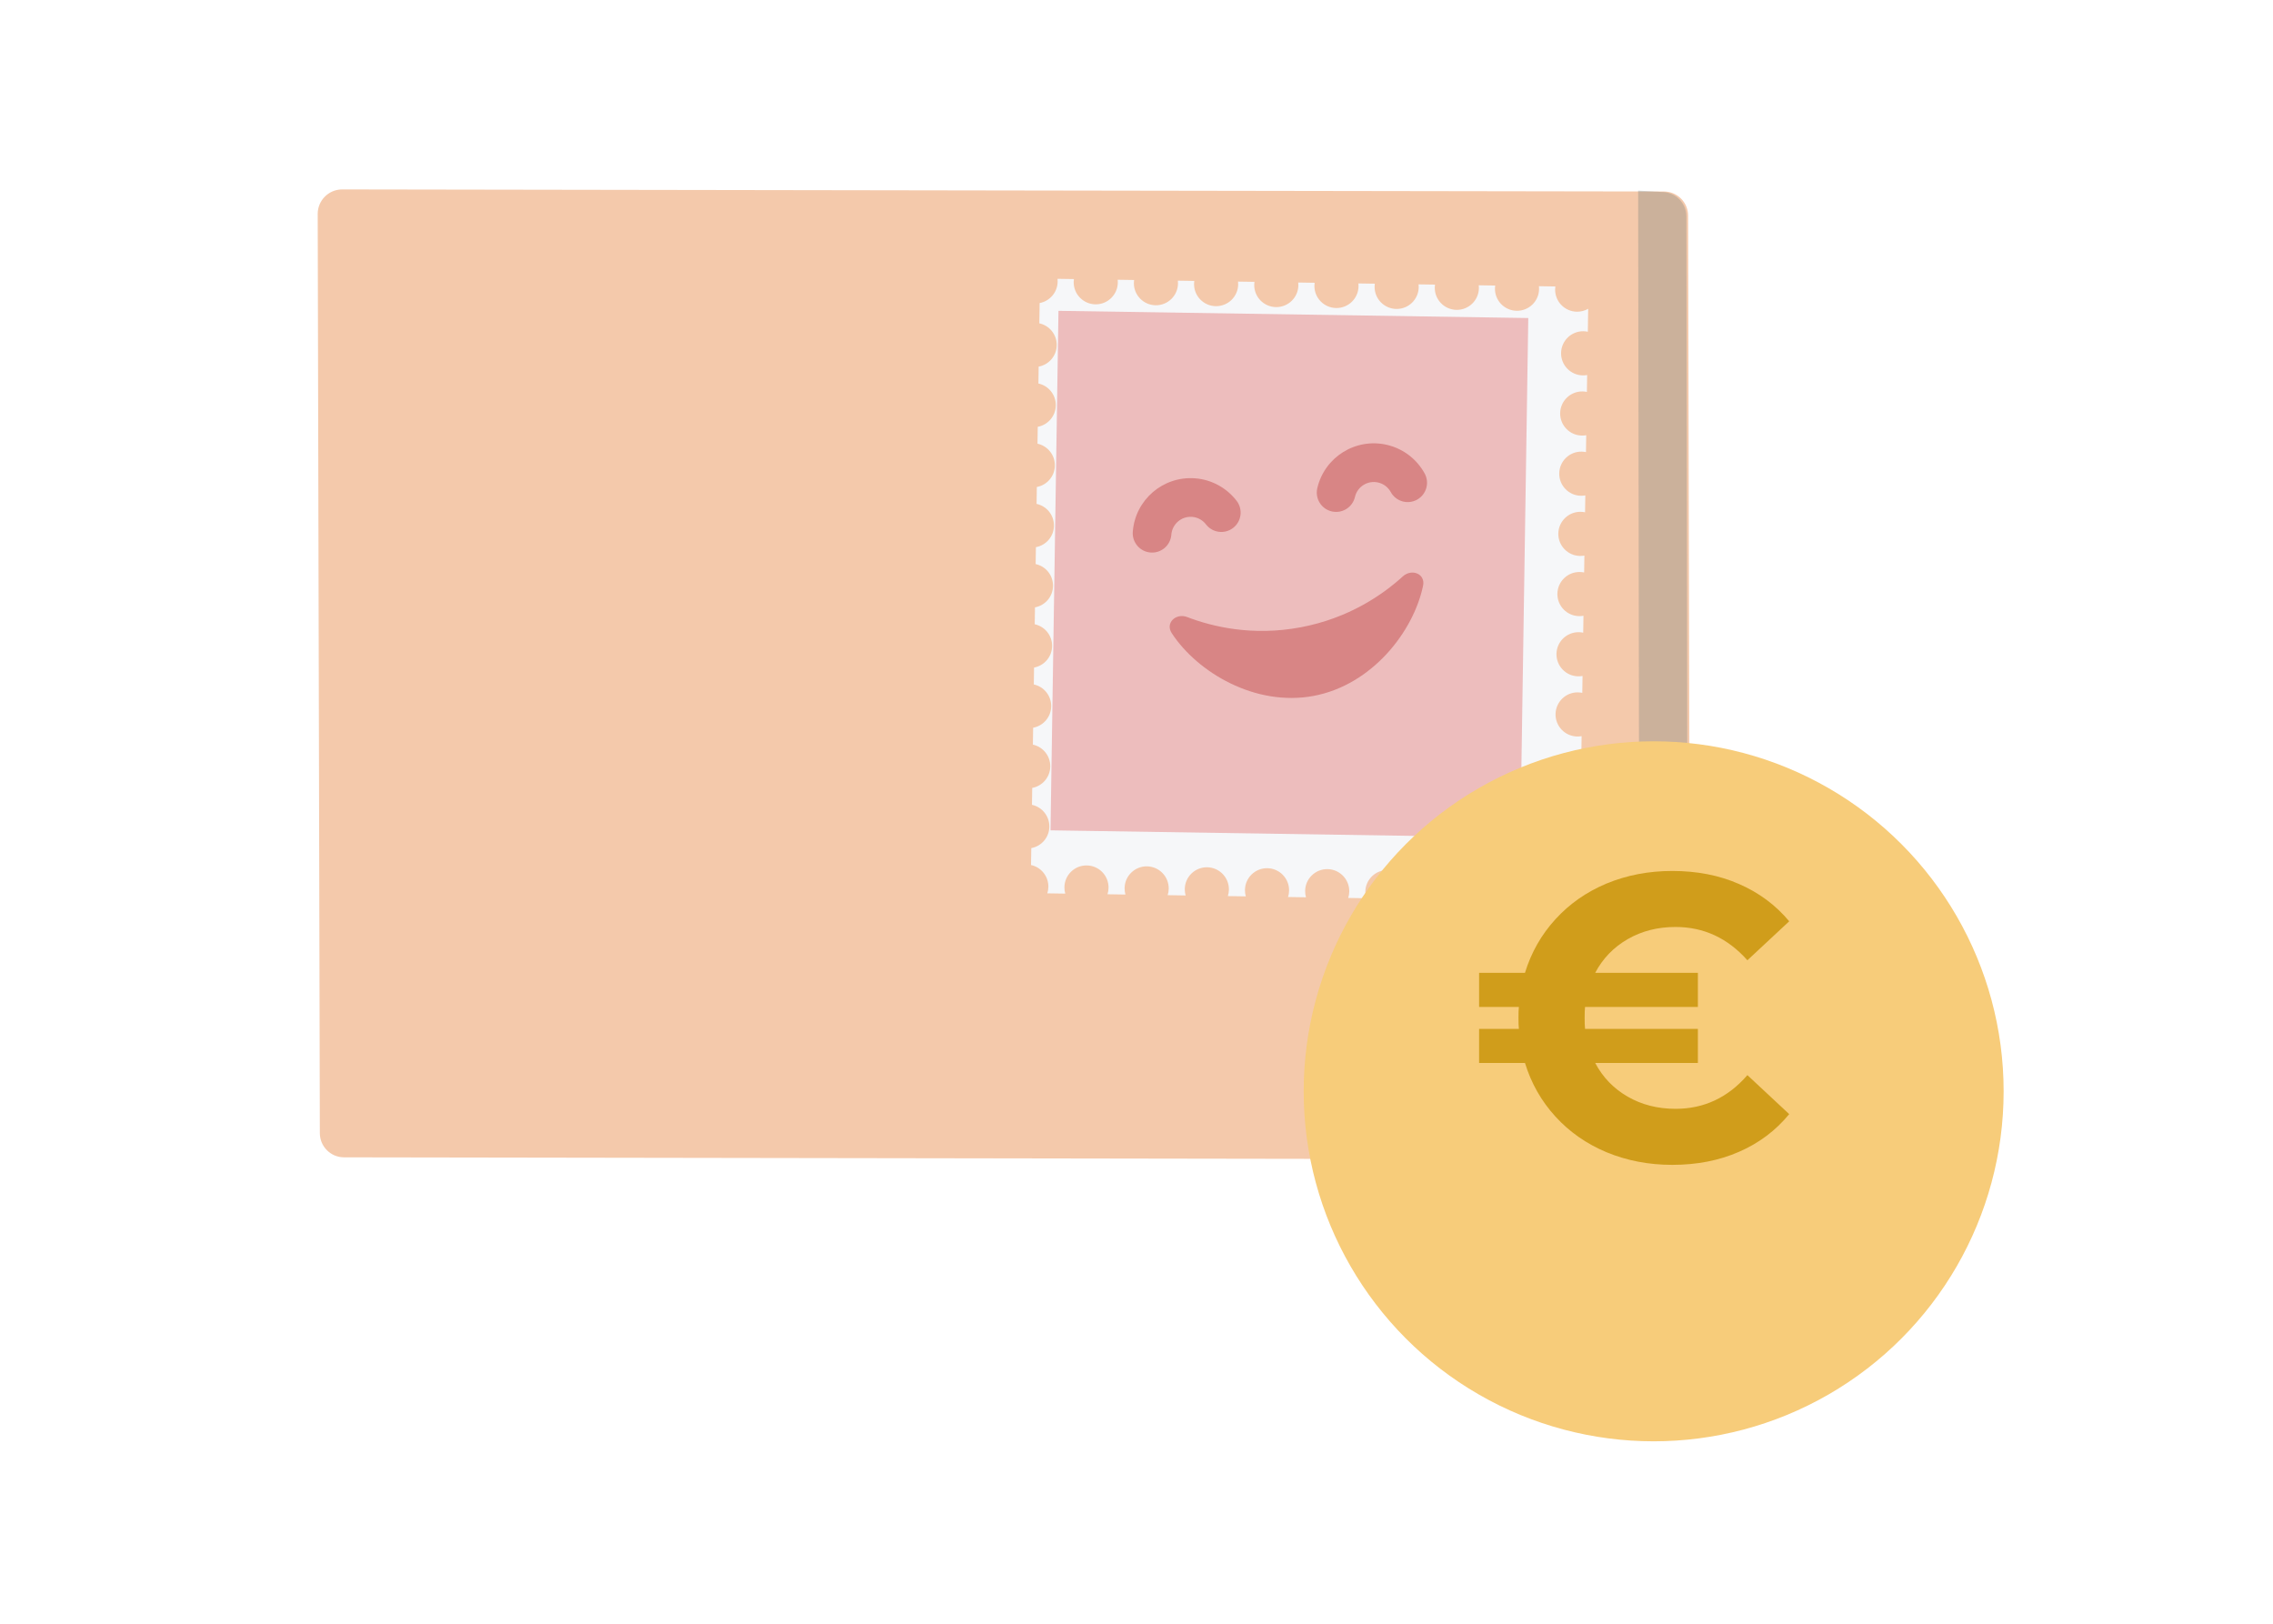 <svg width="140" height="100" viewBox="0 0 140 100" fill="none" xmlns="http://www.w3.org/2000/svg">
<path d="M103.976 13.283C103.974 12.46 103.309 11.795 102.485 11.794L21.078 11.666C20.244 11.665 19.567 12.343 19.568 13.176L19.7 69.786C19.702 70.609 20.367 71.275 21.191 71.276L102.598 71.403C103.432 71.404 104.11 70.726 104.108 69.893L103.976 13.283Z" fill="#F4C9AB"/>
<g filter="url(#filter0_i)">
<path d="M63.035 17.663C63.657 17.547 64.133 17.005 64.143 16.348C64.144 16.288 64.141 16.229 64.135 16.172L65.145 16.187C65.137 16.245 65.132 16.303 65.131 16.363C65.12 17.113 65.719 17.731 66.47 17.743C67.22 17.754 67.838 17.155 67.85 16.404C67.851 16.345 67.848 16.286 67.841 16.229L68.852 16.244C68.844 16.302 68.839 16.36 68.838 16.419C68.826 17.17 69.426 17.788 70.176 17.8C70.927 17.811 71.545 17.212 71.556 16.461C71.557 16.402 71.554 16.343 71.548 16.285L72.558 16.301C72.55 16.358 72.546 16.417 72.545 16.476C72.533 17.227 73.132 17.845 73.883 17.856C74.634 17.868 75.251 17.269 75.263 16.518C75.264 16.459 75.261 16.4 75.254 16.342L76.265 16.358C76.257 16.415 76.252 16.474 76.251 16.533C76.24 17.284 76.839 17.902 77.59 17.913C78.34 17.925 78.958 17.326 78.97 16.575C78.971 16.515 78.968 16.457 78.961 16.399L79.972 16.415C79.963 16.472 79.959 16.53 79.958 16.59C79.946 17.341 80.546 17.959 81.296 17.97C82.047 17.982 82.665 17.382 82.676 16.632C82.677 16.572 82.674 16.514 82.668 16.456L83.678 16.471C83.67 16.529 83.665 16.587 83.665 16.647C83.653 17.397 84.252 18.015 85.003 18.027C85.754 18.038 86.371 17.439 86.383 16.688C86.384 16.629 86.381 16.57 86.374 16.513L87.385 16.528C87.377 16.586 87.372 16.644 87.371 16.704C87.36 17.454 87.959 18.072 88.71 18.084C89.46 18.095 90.078 17.496 90.09 16.745C90.09 16.686 90.087 16.627 90.081 16.57L91.092 16.585C91.083 16.642 91.079 16.701 91.078 16.76C91.066 17.511 91.665 18.129 92.416 18.14C93.167 18.152 93.785 17.553 93.796 16.802C93.797 16.743 93.794 16.684 93.787 16.626L94.798 16.642C94.79 16.699 94.785 16.758 94.784 16.817C94.773 17.568 95.372 18.186 96.123 18.197C96.376 18.201 96.615 18.135 96.82 18.018L96.798 19.431C96.712 19.412 96.623 19.402 96.531 19.4C95.781 19.389 95.163 19.988 95.151 20.739C95.14 21.489 95.739 22.107 96.49 22.119C96.581 22.12 96.671 22.113 96.757 22.097L96.741 23.137C96.655 23.119 96.566 23.108 96.475 23.107C95.724 23.096 95.106 23.695 95.094 24.445C95.083 25.196 95.682 25.814 96.433 25.825C96.524 25.827 96.614 25.819 96.7 25.803L96.684 26.844C96.598 26.826 96.509 26.815 96.418 26.814C95.667 26.802 95.049 27.401 95.038 28.152C95.026 28.903 95.625 29.521 96.376 29.532C96.467 29.534 96.557 29.526 96.644 29.51L96.628 30.551C96.541 30.532 96.452 30.522 96.361 30.52C95.61 30.509 94.992 31.108 94.981 31.859C94.969 32.609 95.569 33.227 96.319 33.239C96.411 33.24 96.5 33.233 96.587 33.217L96.571 34.257C96.485 34.239 96.395 34.228 96.304 34.227C95.553 34.215 94.936 34.815 94.924 35.565C94.912 36.316 95.512 36.934 96.262 36.945C96.354 36.947 96.443 36.939 96.53 36.923L96.514 37.964C96.428 37.945 96.339 37.935 96.247 37.934C95.497 37.922 94.879 38.521 94.867 39.272C94.856 40.023 95.455 40.641 96.206 40.652C96.297 40.653 96.386 40.646 96.473 40.63L96.457 41.67C96.371 41.652 96.282 41.642 96.19 41.64C95.44 41.629 94.822 42.228 94.81 42.979C94.799 43.729 95.398 44.347 96.149 44.359C96.24 44.36 96.33 44.352 96.416 44.337L96.4 45.377C96.314 45.359 96.225 45.348 96.134 45.347C95.383 45.335 94.765 45.935 94.754 46.685C94.742 47.436 95.341 48.054 96.092 48.065C96.183 48.067 96.273 48.059 96.359 48.043L96.344 49.084C96.257 49.065 96.168 49.055 96.077 49.053C95.326 49.042 94.708 49.641 94.697 50.392C94.685 51.143 95.284 51.76 96.035 51.772C96.127 51.773 96.216 51.766 96.303 51.75L96.284 52.954C96.083 52.83 95.847 52.757 95.593 52.753C94.843 52.742 94.225 53.341 94.213 54.092C94.211 54.229 94.229 54.362 94.266 54.488L93.16 54.471C93.2 54.347 93.223 54.214 93.225 54.076C93.236 53.326 92.637 52.708 91.886 52.696C91.136 52.685 90.518 53.284 90.507 54.035C90.504 54.172 90.523 54.306 90.559 54.431L89.454 54.415C89.493 54.29 89.516 54.157 89.518 54.02C89.53 53.269 88.93 52.651 88.18 52.64C87.429 52.628 86.811 53.227 86.8 53.978C86.798 54.116 86.816 54.249 86.852 54.375L85.747 54.358C85.787 54.233 85.809 54.1 85.811 53.963C85.823 53.212 85.224 52.594 84.473 52.583C83.723 52.571 83.105 53.17 83.093 53.921C83.091 54.059 83.109 54.192 83.146 54.318L82.04 54.301C82.08 54.176 82.103 54.044 82.105 53.906C82.116 53.155 81.517 52.538 80.767 52.526C80.016 52.514 79.398 53.114 79.387 53.864C79.385 54.002 79.403 54.135 79.439 54.261L78.334 54.244C78.374 54.12 78.396 53.987 78.398 53.849C78.41 53.098 77.811 52.481 77.06 52.469C76.309 52.458 75.691 53.057 75.68 53.807C75.678 53.945 75.696 54.078 75.732 54.204L74.627 54.187C74.667 54.063 74.689 53.93 74.692 53.792C74.703 53.042 74.104 52.424 73.353 52.412C72.603 52.401 71.985 53 71.973 53.751C71.971 53.888 71.99 54.022 72.026 54.148L70.92 54.13C70.96 54.006 70.983 53.873 70.985 53.736C70.996 52.985 70.397 52.367 69.647 52.355C68.896 52.344 68.278 52.943 68.267 53.694C68.264 53.832 68.283 53.965 68.319 54.091L67.214 54.074C67.254 53.949 67.276 53.816 67.278 53.679C67.29 52.928 66.691 52.31 65.94 52.299C65.189 52.287 64.572 52.886 64.56 53.637C64.558 53.775 64.576 53.908 64.612 54.034L63.507 54.017C63.547 53.892 63.57 53.76 63.572 53.622C63.582 52.964 63.123 52.408 62.504 52.273L62.52 51.232C63.145 51.117 63.622 50.575 63.632 49.916C63.642 49.256 63.181 48.7 62.561 48.566L62.577 47.525C63.201 47.41 63.679 46.868 63.689 46.209C63.699 45.55 63.238 44.993 62.618 44.859L62.634 43.818C63.258 43.704 63.736 43.161 63.746 42.502C63.756 41.843 63.295 41.286 62.675 41.153L62.69 40.112C63.315 39.997 63.792 39.455 63.803 38.796C63.813 38.136 63.352 37.58 62.731 37.446L62.747 36.405C63.372 36.29 63.849 35.748 63.859 35.089C63.87 34.43 63.409 33.873 62.788 33.739L62.804 32.698C63.429 32.584 63.906 32.041 63.916 31.382C63.926 30.723 63.466 30.166 62.845 30.033L62.861 28.992C63.485 28.877 63.963 28.335 63.973 27.676C63.983 27.017 63.522 26.46 62.902 26.326L62.918 25.285C63.542 25.171 64.02 24.628 64.03 23.969C64.04 23.31 63.579 22.753 62.959 22.619L62.974 21.578C63.599 21.464 64.077 20.922 64.087 20.262C64.097 19.603 63.636 19.047 63.015 18.913L63.035 17.663Z" fill="#F6F7F9"/>
</g>
<rect x="65.194" y="19.143" width="28.94" height="31.998" transform="rotate(0.878 65.194 19.143)" fill="#EDBDBD"/>
<path fill-rule="evenodd" clip-rule="evenodd" d="M84.885 29.716C84.244 29.567 83.604 29.965 83.455 30.606C83.306 31.247 82.666 31.645 82.026 31.496C81.385 31.347 80.987 30.707 81.135 30.067C81.582 28.145 83.502 26.949 85.424 27.396C86.455 27.636 87.277 28.301 87.748 29.158C88.064 29.735 87.853 30.459 87.276 30.775C86.7 31.091 85.976 30.88 85.66 30.304C85.501 30.015 85.228 29.796 84.885 29.716ZM73.423 31.832C72.767 31.783 72.196 32.274 72.146 32.93C72.097 33.586 71.525 34.077 70.869 34.028C70.213 33.978 69.722 33.406 69.771 32.75C69.92 30.783 71.635 29.309 73.603 29.457C74.658 29.537 75.572 30.069 76.168 30.845C76.568 31.367 76.47 32.114 75.948 32.515C75.427 32.915 74.679 32.817 74.279 32.295C74.078 32.034 73.775 31.859 73.423 31.832Z" fill="#D88585"/>
<path d="M80.914 42.857C84.512 42.179 87.057 38.9 87.65 36.078C87.808 35.329 86.946 35.003 86.401 35.5C85.177 36.616 83.091 38.071 80.118 38.632C77.145 39.192 74.671 38.597 73.125 38.003C72.437 37.739 71.753 38.356 72.172 38.997C73.752 41.408 77.316 43.535 80.914 42.857Z" fill="#D88585"/>
<path d="M100.986 71.264L102.376 71.344C103.238 71.394 103.964 70.709 103.962 69.846L103.868 13.325C103.867 12.53 103.247 11.874 102.454 11.829L100.898 11.739L100.986 71.264Z" fill="#29545C" fill-opacity="0.2" style="mix-blend-mode:multiply"/>
<g filter="url(#filter1_di)">
<circle cx="100.853" cy="62.209" r="21.556" fill="#F7CC7A"/>
</g>
<path d="M103.202 68.288C104.952 68.288 106.427 67.597 107.627 66.213L110.202 68.614C109.368 69.63 108.335 70.405 107.102 70.939C105.885 71.472 104.518 71.739 103.002 71.739C101.552 71.739 100.202 71.48 98.952 70.963C97.718 70.447 96.668 69.713 95.802 68.763C94.935 67.814 94.31 66.713 93.927 65.463H91.102V63.364H93.552C93.535 63.214 93.527 62.989 93.527 62.688C93.527 62.389 93.535 62.163 93.552 62.014H91.102V59.913H93.927C94.31 58.663 94.935 57.563 95.802 56.614C96.668 55.663 97.718 54.93 98.952 54.413C100.202 53.897 101.552 53.639 103.002 53.639C104.518 53.639 105.885 53.905 107.102 54.438C108.335 54.972 109.368 55.739 110.202 56.739L107.627 59.139C106.41 57.772 104.935 57.089 103.202 57.089C102.102 57.089 101.118 57.339 100.252 57.839C99.385 58.339 98.718 59.03 98.252 59.913H104.577V62.014H97.627C97.61 62.163 97.602 62.389 97.602 62.688C97.602 62.989 97.61 63.214 97.627 63.364H104.577V65.463H98.252C98.718 66.347 99.385 67.038 100.252 67.538C101.118 68.038 102.102 68.288 103.202 68.288Z" fill="#D09D1B"/>
<defs>
<filter id="filter0_i" x="62.504" y="16.172" width="34.316" height="38.317" filterUnits="userSpaceOnUse" color-interpolation-filters="sRGB">
<feFlood flood-opacity="0" result="BackgroundImageFix"/>
<feBlend mode="normal" in="SourceGraphic" in2="BackgroundImageFix" result="shape"/>
<feColorMatrix in="SourceAlpha" type="matrix" values="0 0 0 0 0 0 0 0 0 0 0 0 0 0 0 0 0 0 127 0" result="hardAlpha"/>
<feOffset dx="1" dy="1"/>
<feComposite in2="hardAlpha" operator="arithmetic" k2="-1" k3="1"/>
<feColorMatrix type="matrix" values="0 0 0 0 1 0 0 0 0 1 0 0 0 0 1 0 0 0 1 0"/>
<feBlend mode="normal" in2="shape" result="effect1_innerShadow"/>
</filter>
<filter id="filter1_di" x="79.297" y="40.652" width="43.113" height="47.113" filterUnits="userSpaceOnUse" color-interpolation-filters="sRGB">
<feFlood flood-opacity="0" result="BackgroundImageFix"/>
<feColorMatrix in="SourceAlpha" type="matrix" values="0 0 0 0 0 0 0 0 0 0 0 0 0 0 0 0 0 0 127 0"/>
<feOffset dy="4"/>
<feColorMatrix type="matrix" values="0 0 0 0 0.816 0 0 0 0 0.616 0 0 0 0 0.106 0 0 0 1 0"/>
<feBlend mode="normal" in2="BackgroundImageFix" result="effect1_dropShadow"/>
<feBlend mode="normal" in="SourceGraphic" in2="effect1_dropShadow" result="shape"/>
<feColorMatrix in="SourceAlpha" type="matrix" values="0 0 0 0 0 0 0 0 0 0 0 0 0 0 0 0 0 0 127 0" result="hardAlpha"/>
<feOffset dx="1" dy="1"/>
<feComposite in2="hardAlpha" operator="arithmetic" k2="-1" k3="1"/>
<feColorMatrix type="matrix" values="0 0 0 0 1 0 0 0 0 0.968 0 0 0 0 0.908 0 0 0 1 0"/>
<feBlend mode="normal" in2="shape" result="effect2_innerShadow"/>
</filter>
</defs>
</svg>
